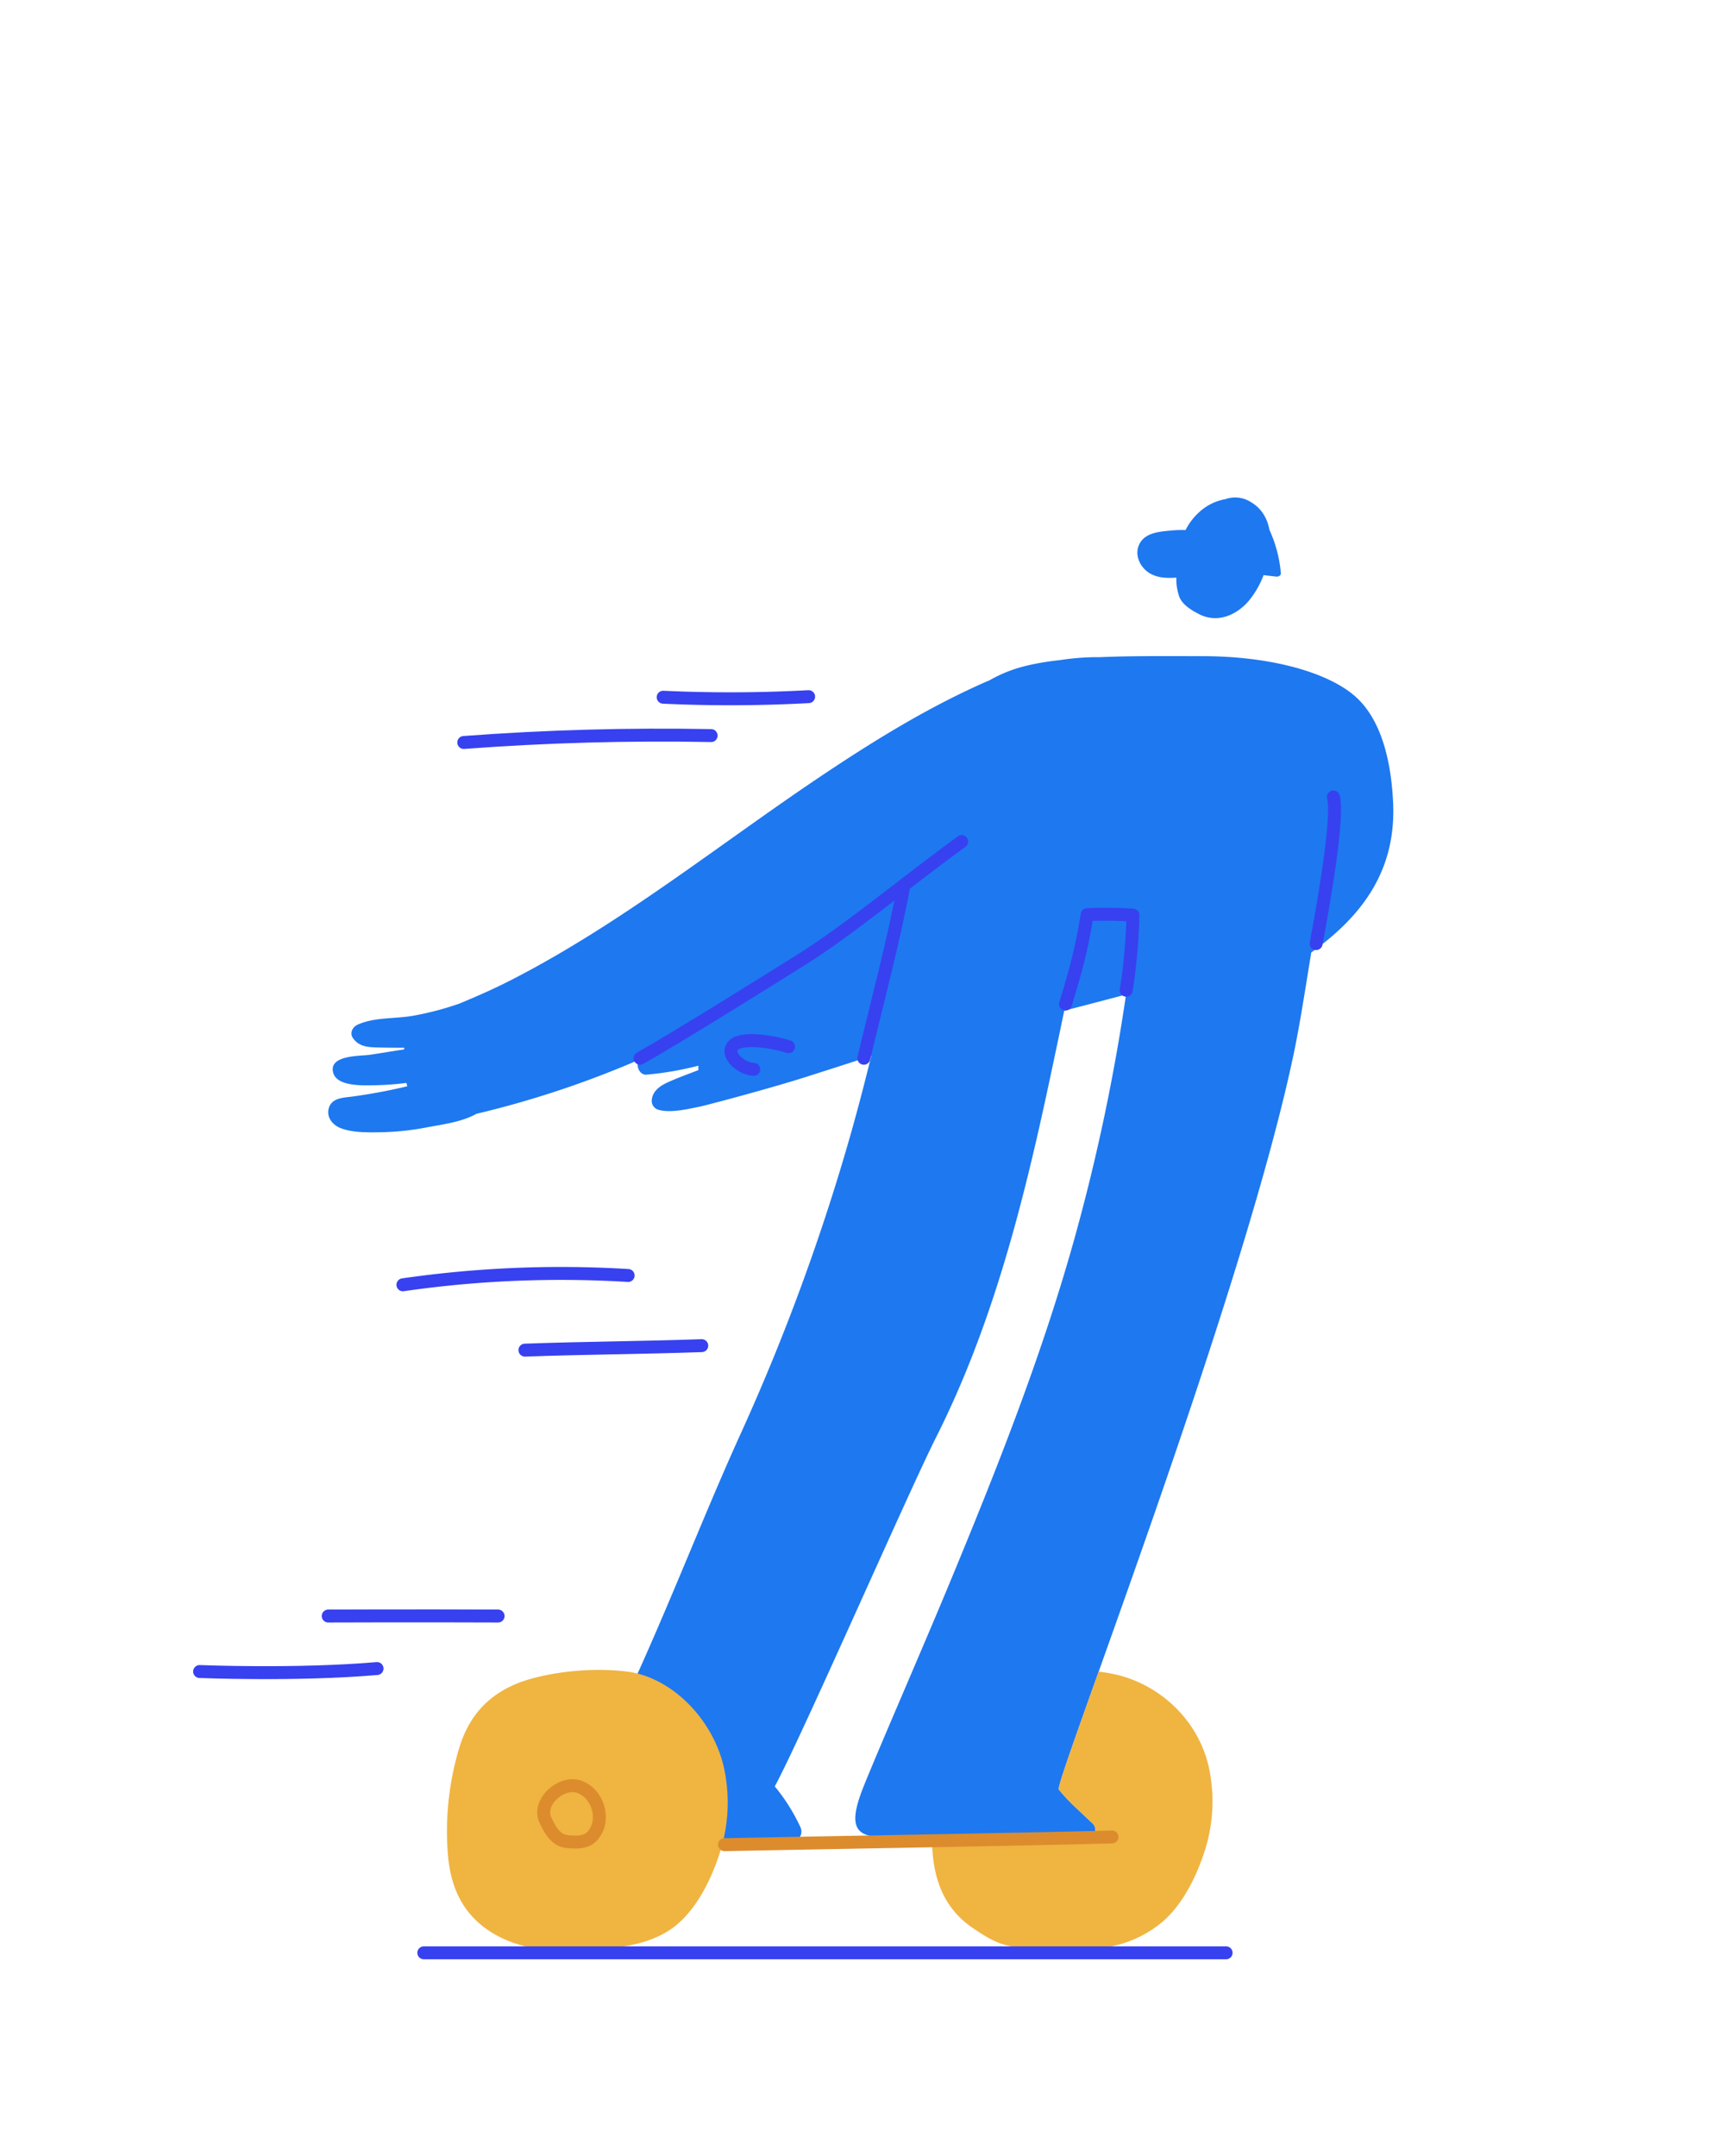 <svg xmlns="http://www.w3.org/2000/svg" viewBox="0 0 800 1000"><title>jake-hoverboard</title><g id="jake"><g id="hoverboard"><g id="body"><path d="M646.08,372.21c-.79-17-4.6-37-16.73-48.44s-38.88-19.43-71.86-19.43c-15.75,0-32.29-.19-47.48.47a113.87,113.87,0,0,0-18.44,1.36c-9.16,1-17.32,2.65-23.8,5.16a63.15,63.15,0,0,0-8.9,4.24c-1.76.73-3.5,1.49-5.24,2.29-26,11.82-50.36,27-74,42.87-47.07,31.68-91.6,67.62-142.25,93.66-8,4.11-16.13,7.71-24.37,11.11a138.33,138.33,0,0,1-21.42,5.63c-8.33,1.47-18,.61-25.75,4.14-2.36,1.07-3.81,3.9-2.12,6.28,3.08,4.33,7.85,4.2,12.74,4.32,3.66.09,7.32.11,11,.1,0,.25,0,.5,0,.75-5.37.83-10.72,1.74-16.06,2.53-4.25.63-19,0-16.9,8.2,1.73,6.83,14.75,5.95,19.91,5.9a132.79,132.79,0,0,0,14.09-1.07c.12.52.25,1,.38,1.56-8.34,2-16.76,3.57-25.26,4.74-4.19.58-9.68.46-11.13,5.41-1.2,4.14,1.7,7.74,5.33,9.2,5.74,2.3,13.48,2.06,19.57,1.95a124.45,124.45,0,0,0,20.82-2.29c7.11-1.34,16-2.44,22.74-6.24a451.4,451.4,0,0,0,74.95-24.87,9.48,9.48,0,0,0-.17,2.45c.1,2.07,1.72,4.48,4.1,4.26a149.08,149.08,0,0,0,24.06-4.15c0,.68,0,1.37,0,2.05-4.73,1.8-9.5,3.54-14.09,5.61-3.77,1.7-7.35,4.17-7.55,8.65a4.26,4.26,0,0,0,3,4.09c5.69,1.73,14-.37,19.75-1.51,1.64-.33,31.67-8.17,49.5-13.91,7.09-2.29,17.13-5.4,29.57-9.58q-4.21,17.3-9,34.43A992.16,992.16,0,0,1,343.4,665.21c-23.23,51.08-46,114.15-73.59,163-1.83,3.25-2.9,26.39,3,26.16a2.74,2.74,0,0,0,.55-.09,4,4,0,0,0,1.83.33q46.19-1.8,92.41-.84c3.42.07,4.87-3.55,3.61-6.29a86.94,86.94,0,0,0-11.89-18.91C371.44,806.25,421.36,692,434,666.91,460.14,615.09,474.5,558.44,486.56,502q3.54-16.59,7-33.21,14.34-3.72,28.66-7.51a916.12,916.12,0,0,1-23.61,112.07c-15.36,55.42-36.68,109-58.7,162.07-12.05,29.05-31.84,74.42-39.26,92.84-6.72,16.68-5,22.67,5.57,23.65a4.86,4.86,0,0,0,1.95.57,688.52,688.52,0,0,0,95.6.41c3.43-.23,5.74-4.51,2.95-7.14l-9.31-8.78a85.1,85.1,0,0,1-6.37-7c-2.14-3,85.07-227.14,109-341.47,3-14.33,5.69-32.3,8.09-46.73C632.83,424.09,647.5,402.79,646.08,372.21Z" style="fill:#1e78f0"/><path d="M533,265.76c3.64,2.29,8.11,2.49,12.55,2.15A24.42,24.42,0,0,0,547,277c1.6,3.72,5.89,6.26,9.38,8,8.17,4,16.67.53,22.43-5.93A41.42,41.42,0,0,0,586,266.77l5.78.66c1.26.14,2.32-.55,2.24-1.58a60.93,60.93,0,0,0-5.3-20.11c-1-5.37-3.67-10-8.7-12.92a13.51,13.51,0,0,0-11.69-1.31A24.23,24.23,0,0,0,556,237.68a28.58,28.58,0,0,0-6.18,8.18,52.33,52.33,0,0,0-6.71.21c-5.61.52-12.74,1-15.07,7.14C526.27,257.91,528.9,263.2,533,265.76Z" style="fill:#1e78f0"/></g><g id="object"><path d="M560.52,819.24c-5.21-22.29-23.47-38.3-43.65-42.69a73.49,73.49,0,0,0-7.37-1.21C497.94,807.77,490.35,829.08,491,830a85.1,85.1,0,0,0,6.37,7l9.31,8.78c2.79,2.63.48,6.91-2.95,7.14a688.51,688.51,0,0,1-71.54.94c.07,1.91.18,3.82.34,5.71,1.17,14.15,6.31,26.2,18.31,34.46s16.31,9.42,30.65,9.45c7.87,0,26.39.59,34.13-.76A52.77,52.77,0,0,0,537.08,893c10.26-7.6,17.14-21.17,21.12-32.95A75.06,75.06,0,0,0,560.52,819.24Z" style="fill:#f0b441"/><path d="M291.06,775.35c-20.34-2.6-41.74,1.45-51.78,5.7-13.83,5.86-22.06,15.63-26.39,29.93a134.49,134.49,0,0,0-5.16,49.26C208.9,874.51,214,886.66,226,895s27.09,10.44,41.41,9.52c7.85-.51,15.64-.62,23.37-2,7.52-1.33,15.19-3.83,21.46-8.51,10.27-7.66,17.15-21.34,21.12-33.22a76.19,76.19,0,0,0,2.33-41.17C330.51,797.16,311.4,778,291.06,775.35Z" style="fill:#f0b441"/></g><g id="object-lines"><path d="M336,855.59c60.15-1.19,135.4-2.38,179.72-3.56" style="fill:none;stroke:#dc8c2d;stroke-linecap:round;stroke-linejoin:round;stroke-width:6px"/><path d="M252.89,844.07c1.83,4,4.22,8.46,8.47,9.76a16,16,0,0,0,4.53.5,14.11,14.11,0,0,0,6.31-.88,9.29,9.29,0,0,0,3.48-3.11c5.1-7.26,1.25-18.8-7.27-21.65C260.35,826,249.15,835.81,252.89,844.07Z" style="fill:none;stroke:#dc8c2d;stroke-linecap:round;stroke-linejoin:round;stroke-width:6px"/></g><g id="body-lines"><path d="M349.58,496c-5.59-.23-13.08-6.41-9.77-10.79s17.53-2.34,25.89.26" style="fill:none;stroke:#3741f0;stroke-linecap:round;stroke-linejoin:round;stroke-width:6px"/><line x1="196.55" y1="905.76" x2="568.63" y2="905.76" style="fill:none;stroke:#3741f0;stroke-linecap:round;stroke-linejoin:round;stroke-width:6px"/><path d="M296.84,490.85c19.36-10.93,63.34-38.56,74.58-45.58,22.25-13.87,50-37.13,74.58-54.94" style="fill:none;stroke:#3741f0;stroke-linecap:round;stroke-linejoin:round;stroke-width:6px"/><path d="M419.22,410.53c-4.47,24.71-12.81,55.88-18.6,80.32" style="fill:none;stroke:#3741f0;stroke-linecap:round;stroke-linejoin:round;stroke-width:6px"/><path d="M522.31,459.3a262.49,262.49,0,0,0,3.11-34.84,194.13,194.13,0,0,0-21.22-.23C501.69,440,498.65,451,494.15,465.7" style="fill:none;stroke:#3741f0;stroke-linecap:round;stroke-linejoin:round;stroke-width:6px"/><path d="M618.38,369.65c2.41,8.73-3.75,45.2-8,68" style="fill:none;stroke:#3741f0;stroke-linecap:round;stroke-linejoin:round;stroke-width:6px"/><path d="M325.45,624.14c-28.67,1-53.35,1.05-82,2.08" style="fill:none;stroke:#3741f0;stroke-linecap:round;stroke-linejoin:round;stroke-width:6px"/><path d="M186.86,595.92A511.7,511.7,0,0,1,291.3,591.6" style="fill:none;stroke:#3741f0;stroke-linecap:round;stroke-linejoin:round;stroke-width:6px"/><path d="M215.08,344.38q57.24-4.29,114.72-3.2" style="fill:none;stroke:#3741f0;stroke-linecap:round;stroke-linejoin:round;stroke-width:6px"/><path d="M307.56,323.39a671.45,671.45,0,0,0,67.45-.27" style="fill:none;stroke:#3741f0;stroke-linecap:round;stroke-linejoin:round;stroke-width:6px"/><path d="M92.57,775.29s45,1.84,82.29-1.38" style="fill:none;stroke:#3741f0;stroke-linecap:round;stroke-linejoin:round;stroke-width:6px"/><path d="M152.21,749.55s41.32-.16,78.79,0" style="fill:none;stroke:#3741f0;stroke-linecap:round;stroke-linejoin:round;stroke-width:6px"/></g></g></g></svg>